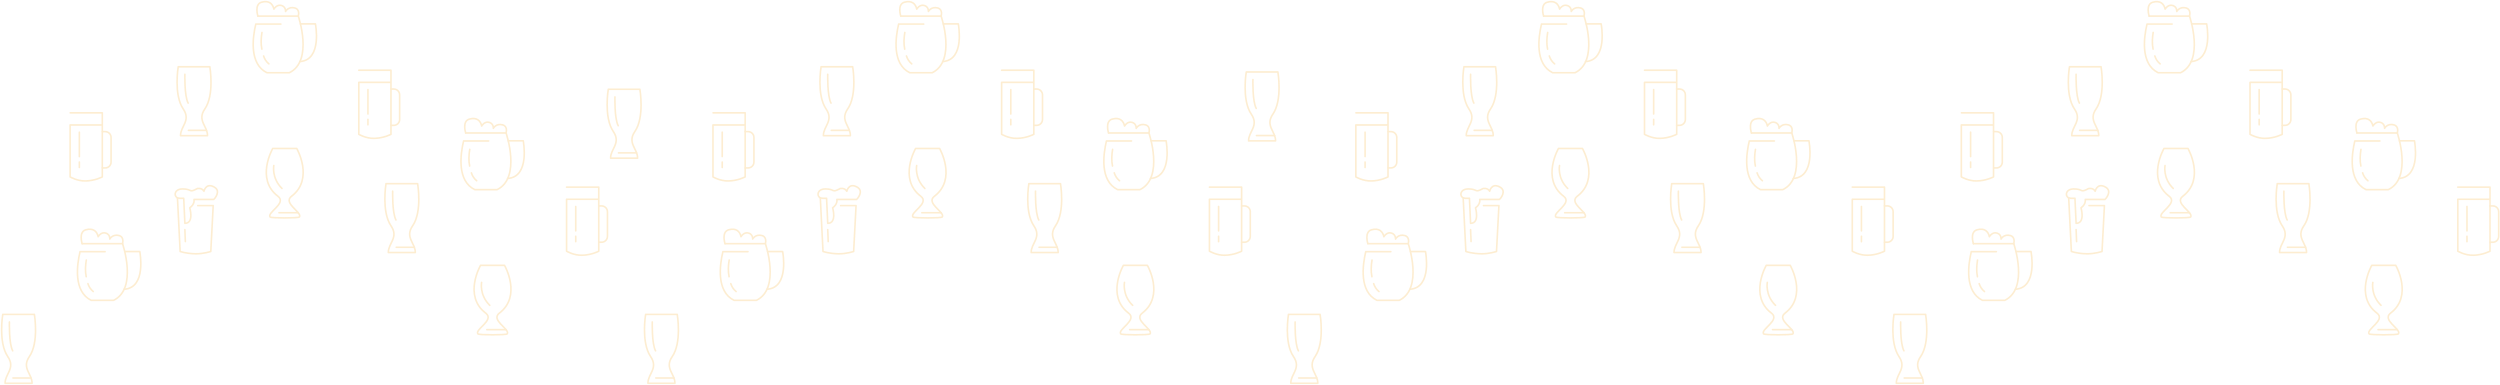 <svg width="1540" height="237" viewBox="0 0 1540 237" fill="none" xmlns="http://www.w3.org/2000/svg">
<g opacity="0.2">
<path d="M109.312 121.85L110.973 154.909C110.973 154.909 114.535 156.215 120.41 156.333C125.218 156.452 129.847 154.909 129.847 154.909L131.331 126.657H121.835" stroke="#F4A519" stroke-miterlimit="10" stroke-linecap="round" stroke-linejoin="round"/>
<path d="M110.439 122.087C106.938 122.087 106.641 116.389 112.457 116.389C118.63 116.389 116.078 119.119 121.538 116.152C121.538 116.152 124.387 115.499 125.634 117.813C125.634 117.813 126.761 112.531 131.688 115.083C136.673 117.576 131.925 122.74 131.688 122.858H119.52C119.52 122.858 120.173 125.707 116.909 128.022C116.909 128.022 119.698 137.519 113.882 137.578L113.17 122.146H110.439V122.087Z" stroke="#F4A519" stroke-miterlimit="10" stroke-linecap="round" stroke-linejoin="round"/>
<path d="M113.882 141.436L114.179 148.795" stroke="#F4A519" stroke-miterlimit="10" stroke-linecap="round" stroke-linejoin="round"/>
<path d="M63.076 81.076H64.797C66.815 81.076 68.418 82.679 68.418 84.697V99.832C68.418 101.85 66.815 103.452 64.797 103.452H63.076" stroke="#F4A519" stroke-miterlimit="10" stroke-linecap="round" stroke-linejoin="round"/>
<path d="M43.253 69.502H63.017V108.971C63.017 108.971 58.447 111.405 52.63 111.464C47.585 111.583 43.193 108.971 43.193 108.971V76.98H62.958" stroke="#F4A519" stroke-miterlimit="10" stroke-linecap="round" stroke-linejoin="round"/>
<path d="M48.891 81.432V96.448" stroke="#F4A519" stroke-miterlimit="10" stroke-linecap="round" stroke-linejoin="round"/>
<path d="M48.891 99.832V103.156" stroke="#F4A519" stroke-miterlimit="10" stroke-linecap="round" stroke-linejoin="round"/>
<path d="M129.254 41.131C129.254 41.131 132.222 58.402 126.168 67.127C121.241 74.249 127.948 77.811 127.83 83.568H111.211C111.092 77.87 117.799 74.309 112.873 67.127C106.878 58.343 109.786 41.131 109.786 41.131H129.254Z" stroke="#F4A519" stroke-miterlimit="10" stroke-linecap="round" stroke-linejoin="round"/>
<path d="M113.882 45.76C113.882 45.76 113.526 59.114 115.9 63.506" stroke="#F4A519" stroke-miterlimit="10" stroke-linecap="round" stroke-linejoin="round"/>
<path d="M127.236 80.303H116.078" stroke="#F4A519" stroke-miterlimit="10" stroke-linecap="round" stroke-linejoin="round"/>
<path d="M257.254 113.131C257.254 113.131 260.222 130.402 254.168 139.127C249.241 146.25 255.948 149.811 255.83 155.568H239.211C239.092 149.87 245.799 146.309 240.873 139.127C234.878 130.343 237.786 113.131 237.786 113.131H257.254Z" stroke="#F4A519" stroke-miterlimit="10" stroke-linecap="round" stroke-linejoin="round"/>
<path d="M241.882 117.76C241.882 117.76 241.526 131.114 243.9 135.506" stroke="#F4A519" stroke-miterlimit="10" stroke-linecap="round" stroke-linejoin="round"/>
<path d="M255.236 152.303H244.078" stroke="#F4A519" stroke-miterlimit="10" stroke-linecap="round" stroke-linejoin="round"/>
<path d="M21.173 193.666C21.173 193.666 24.14 210.938 18.087 219.662C13.16 226.785 19.867 230.346 19.748 236.103H3.13C3.011 230.405 9.718 226.844 4.792 219.662C-1.203 210.878 1.705 193.666 1.705 193.666H21.173Z" stroke="#F4A519" stroke-miterlimit="10" stroke-linecap="round" stroke-linejoin="round"/>
<path d="M5.8 198.355C5.8 198.355 5.444 211.71 7.818 216.102" stroke="#F4A519" stroke-miterlimit="10" stroke-linecap="round" stroke-linejoin="round"/>
<path d="M19.154 232.838H7.996" stroke="#F4A519" stroke-miterlimit="10" stroke-linecap="round" stroke-linejoin="round"/>
<path d="M50.612 150.102H75.481C75.481 150.102 84.977 177.7 69.961 185.001H56.191C45.151 179.6 47.347 163.278 49.306 155.028H64.738" stroke="#F4A519" stroke-miterlimit="10" stroke-linecap="round" stroke-linejoin="round"/>
<path d="M53.104 170.459C52.392 167.136 52.63 163.456 53.164 160.191" stroke="#F4A519" stroke-miterlimit="10" stroke-linecap="round" stroke-linejoin="round"/>
<path d="M57.437 179.599C55.775 178.234 54.766 176.572 54.173 174.732" stroke="#F4A519" stroke-miterlimit="10" stroke-linecap="round" stroke-linejoin="round"/>
<path d="M76.846 154.969H86.105C86.105 154.969 90.497 177.285 76.49 178.176" stroke="#F4A519" stroke-miterlimit="10" stroke-linecap="round" stroke-linejoin="round"/>
<path d="M50.612 150.102C50.612 150.102 48.237 142.861 52.867 141.555C57.496 140.249 59.811 142.623 60.464 145.828C60.464 145.828 62.245 142.564 65.331 143.632C67.883 144.522 67.646 147.253 67.646 147.253C67.646 147.253 69.308 143.988 73.462 145.116C75.836 145.828 75.955 148.44 75.48 150.102" stroke="#F4A519" stroke-miterlimit="10" stroke-linecap="round" stroke-linejoin="round"/>
<path d="M240.836 54.842H242.557C244.575 54.842 246.178 56.444 246.178 58.462V73.597C246.178 75.615 244.575 77.218 242.557 77.218H240.836" stroke="#F4A519" stroke-miterlimit="10" stroke-linecap="round" stroke-linejoin="round"/>
<path d="M221.013 43.268H240.836V82.737C240.836 82.737 236.266 85.17 230.45 85.23C225.405 85.349 221.013 82.737 221.013 82.737V50.746H240.836" stroke="#F4A519" stroke-miterlimit="10" stroke-linecap="round" stroke-linejoin="round"/>
<path d="M226.651 55.197V70.213" stroke="#F4A519" stroke-miterlimit="10" stroke-linecap="round" stroke-linejoin="round"/>
<path d="M226.651 73.537V76.861" stroke="#F4A519" stroke-miterlimit="10" stroke-linecap="round" stroke-linejoin="round"/>
<path d="M368.836 126.842H370.557C372.575 126.842 374.178 128.444 374.178 130.462V145.597C374.178 147.615 372.575 149.218 370.557 149.218H368.836" stroke="#F4A519" stroke-miterlimit="10" stroke-linecap="round" stroke-linejoin="round"/>
<path d="M349.013 115.268H368.836V154.737C368.836 154.737 364.266 157.17 358.45 157.23C353.405 157.348 349.013 154.737 349.013 154.737V122.746H368.836" stroke="#F4A519" stroke-miterlimit="10" stroke-linecap="round" stroke-linejoin="round"/>
<path d="M354.651 127.197V142.213" stroke="#F4A519" stroke-miterlimit="10" stroke-linecap="round" stroke-linejoin="round"/>
<path d="M354.651 145.537V148.861" stroke="#F4A519" stroke-miterlimit="10" stroke-linecap="round" stroke-linejoin="round"/>
<path d="M182.79 91.461C182.79 91.461 193.592 110.276 179.585 120.9C174.005 125.173 186.291 130.752 184.451 133.661C183.977 134.432 166.883 134.432 166.349 133.661C164.39 130.871 176.854 125.173 171.216 120.9C157.209 110.276 168.011 91.461 168.011 91.461H182.79Z" stroke="#F4A519" stroke-miterlimit="10" stroke-linecap="round" stroke-linejoin="round"/>
<path d="M168.663 101.965C168.663 101.965 167.18 109.74 173.708 116.091" stroke="#F4A519" stroke-miterlimit="10" stroke-linecap="round" stroke-linejoin="round"/>
<path d="M171.869 131.049H183.68" stroke="#F4A519" stroke-miterlimit="10" stroke-linecap="round" stroke-linejoin="round"/>
<path d="M310.79 163.461C310.79 163.461 321.592 182.276 307.585 192.9C302.005 197.173 314.291 202.752 312.451 205.661C311.977 206.432 294.883 206.432 294.349 205.661C292.39 202.871 304.854 197.173 299.216 192.9C285.209 182.276 296.011 163.461 296.011 163.461H310.79Z" stroke="#F4A519" stroke-miterlimit="10" stroke-linecap="round" stroke-linejoin="round"/>
<path d="M296.663 173.965C296.663 173.965 295.18 181.74 301.708 188.091" stroke="#F4A519" stroke-miterlimit="10" stroke-linecap="round" stroke-linejoin="round"/>
<path d="M299.869 203.049H311.68" stroke="#F4A519" stroke-miterlimit="10" stroke-linecap="round" stroke-linejoin="round"/>
<path d="M158.871 9.912H183.739C183.739 9.912 193.236 37.511 178.22 44.811H164.45C153.41 39.41 155.606 23.088 157.565 14.838H172.997" stroke="#F4A519" stroke-miterlimit="10" stroke-linecap="round" stroke-linejoin="round"/>
<path d="M161.305 30.27C160.592 26.946 160.83 23.266 161.364 20.002" stroke="#F4A519" stroke-miterlimit="10" stroke-linecap="round" stroke-linejoin="round"/>
<path d="M165.637 39.351C163.976 37.986 162.967 36.324 162.373 34.484" stroke="#F4A519" stroke-miterlimit="10" stroke-linecap="round" stroke-linejoin="round"/>
<path d="M185.046 14.721H194.305C194.305 14.721 198.697 37.037 184.689 37.928" stroke="#F4A519" stroke-miterlimit="10" stroke-linecap="round" stroke-linejoin="round"/>
<path d="M158.87 9.912C158.87 9.912 156.496 2.671 161.126 1.365C165.755 0.06 168.07 2.434 168.723 5.639C168.723 5.639 170.503 2.374 173.59 3.443C176.142 4.333 175.904 7.063 175.904 7.063C175.904 7.063 177.566 3.799 181.721 4.926C184.154 5.639 184.214 8.25 183.739 9.912" stroke="#F4A519" stroke-miterlimit="10" stroke-linecap="round" stroke-linejoin="round"/>
<path d="M286.871 81.912H311.739C311.739 81.912 321.236 109.511 306.22 116.811H292.45C281.41 111.41 283.606 95.088 285.565 86.838H300.997" stroke="#F4A519" stroke-miterlimit="10" stroke-linecap="round" stroke-linejoin="round"/>
<path d="M289.305 102.27C288.592 98.946 288.83 95.266 289.364 92.002" stroke="#F4A519" stroke-miterlimit="10" stroke-linecap="round" stroke-linejoin="round"/>
<path d="M293.637 111.351C291.976 109.986 290.967 108.324 290.373 106.484" stroke="#F4A519" stroke-miterlimit="10" stroke-linecap="round" stroke-linejoin="round"/>
<path d="M313.046 86.721H322.305C322.305 86.721 326.697 109.037 312.689 109.928" stroke="#F4A519" stroke-miterlimit="10" stroke-linecap="round" stroke-linejoin="round"/>
<path d="M286.87 81.912C286.87 81.912 284.496 74.671 289.126 73.365C293.755 72.06 296.07 74.434 296.723 77.639C296.723 77.639 298.503 74.374 301.59 75.443C304.142 76.333 303.905 79.063 303.905 79.063C303.905 79.063 305.566 75.799 309.721 76.927C312.155 77.639 312.214 80.25 311.739 81.912" stroke="#F4A519" stroke-miterlimit="10" stroke-linecap="round" stroke-linejoin="round"/>
</g>
<g opacity="0.2">
<path d="M394.173 55C394.173 55 397.141 72.272 391.087 80.996C386.16 88.119 392.867 91.68 392.748 97.437H376.13C376.011 91.739 382.718 88.178 377.792 80.996C371.797 72.212 374.705 55 374.705 55H394.173Z" stroke="#F4A519" stroke-miterlimit="10" stroke-linecap="round" stroke-linejoin="round"/>
<path d="M378.8 59.69C378.8 59.69 378.444 73.044 380.818 77.436" stroke="#F4A519" stroke-miterlimit="10" stroke-linecap="round" stroke-linejoin="round"/>
<path d="M392.154 94.172H380.996" stroke="#F4A519" stroke-miterlimit="10" stroke-linecap="round" stroke-linejoin="round"/>
<path d="M787.173 44.334C787.173 44.334 790.141 61.606 784.087 70.33C779.16 77.453 785.867 81.014 785.748 86.771H769.13C769.011 81.073 775.718 77.512 770.792 70.33C764.797 61.546 767.705 44.334 767.705 44.334H787.173Z" stroke="#F4A519" stroke-miterlimit="10" stroke-linecap="round" stroke-linejoin="round"/>
<path d="M771.8 49.023C771.8 49.023 771.444 62.378 773.818 66.77" stroke="#F4A519" stroke-miterlimit="10" stroke-linecap="round" stroke-linejoin="round"/>
<path d="M785.154 83.506H773.996" stroke="#F4A519" stroke-miterlimit="10" stroke-linecap="round" stroke-linejoin="round"/>
<path d="M505.312 121.85L506.973 154.909C506.973 154.909 510.535 156.215 516.41 156.333C521.218 156.452 525.847 154.909 525.847 154.909L527.331 126.657H517.835" stroke="#F4A519" stroke-miterlimit="10" stroke-linecap="round" stroke-linejoin="round"/>
<path d="M506.439 122.087C502.938 122.087 502.641 116.389 508.457 116.389C514.63 116.389 512.078 119.119 517.538 116.152C517.538 116.152 520.387 115.499 521.634 117.813C521.634 117.813 522.761 112.531 527.688 115.083C532.673 117.576 527.925 122.74 527.688 122.858H515.52C515.52 122.858 516.173 125.707 512.909 128.022C512.909 128.022 515.698 137.519 509.882 137.578L509.17 122.146H506.439V122.087Z" stroke="#F4A519" stroke-miterlimit="10" stroke-linecap="round" stroke-linejoin="round"/>
<path d="M509.882 141.436L510.179 148.795" stroke="#F4A519" stroke-miterlimit="10" stroke-linecap="round" stroke-linejoin="round"/>
<path d="M459.076 81.076H460.797C462.815 81.076 464.418 82.679 464.418 84.697V99.832C464.418 101.85 462.815 103.452 460.797 103.452H459.076" stroke="#F4A519" stroke-miterlimit="10" stroke-linecap="round" stroke-linejoin="round"/>
<path d="M439.253 69.502H459.017V108.971C459.017 108.971 454.447 111.405 448.63 111.464C443.585 111.583 439.193 108.971 439.193 108.971V76.98H458.958" stroke="#F4A519" stroke-miterlimit="10" stroke-linecap="round" stroke-linejoin="round"/>
<path d="M444.891 81.432V96.448" stroke="#F4A519" stroke-miterlimit="10" stroke-linecap="round" stroke-linejoin="round"/>
<path d="M444.891 99.832V103.156" stroke="#F4A519" stroke-miterlimit="10" stroke-linecap="round" stroke-linejoin="round"/>
<path d="M525.254 41.131C525.254 41.131 528.222 58.402 522.168 67.127C517.241 74.249 523.948 77.811 523.83 83.568H507.211C507.092 77.87 513.799 74.309 508.873 67.127C502.878 58.343 505.786 41.131 505.786 41.131H525.254Z" stroke="#F4A519" stroke-miterlimit="10" stroke-linecap="round" stroke-linejoin="round"/>
<path d="M509.882 45.76C509.882 45.76 509.526 59.114 511.9 63.506" stroke="#F4A519" stroke-miterlimit="10" stroke-linecap="round" stroke-linejoin="round"/>
<path d="M523.236 80.303H512.078" stroke="#F4A519" stroke-miterlimit="10" stroke-linecap="round" stroke-linejoin="round"/>
<path d="M653.254 113.131C653.254 113.131 656.222 130.402 650.168 139.127C645.241 146.25 651.948 149.811 651.83 155.568H635.211C635.092 149.87 641.799 146.309 636.873 139.127C630.878 130.343 633.786 113.131 633.786 113.131H653.254Z" stroke="#F4A519" stroke-miterlimit="10" stroke-linecap="round" stroke-linejoin="round"/>
<path d="M637.882 117.76C637.882 117.76 637.526 131.114 639.9 135.506" stroke="#F4A519" stroke-miterlimit="10" stroke-linecap="round" stroke-linejoin="round"/>
<path d="M651.236 152.303H640.078" stroke="#F4A519" stroke-miterlimit="10" stroke-linecap="round" stroke-linejoin="round"/>
<path d="M417.173 193.666C417.173 193.666 420.141 210.938 414.087 219.662C409.16 226.785 415.867 230.346 415.748 236.103H399.13C399.011 230.405 405.718 226.844 400.792 219.662C394.797 210.878 397.705 193.666 397.705 193.666H417.173Z" stroke="#F4A519" stroke-miterlimit="10" stroke-linecap="round" stroke-linejoin="round"/>
<path d="M401.8 198.355C401.8 198.355 401.444 211.71 403.818 216.102" stroke="#F4A519" stroke-miterlimit="10" stroke-linecap="round" stroke-linejoin="round"/>
<path d="M415.154 232.838H403.996" stroke="#F4A519" stroke-miterlimit="10" stroke-linecap="round" stroke-linejoin="round"/>
<path d="M446.612 150.102H471.481C471.481 150.102 480.977 177.7 465.961 185.001H452.191C441.151 179.6 443.348 163.278 445.306 155.028H460.738" stroke="#F4A519" stroke-miterlimit="10" stroke-linecap="round" stroke-linejoin="round"/>
<path d="M449.104 170.459C448.392 167.136 448.63 163.456 449.164 160.191" stroke="#F4A519" stroke-miterlimit="10" stroke-linecap="round" stroke-linejoin="round"/>
<path d="M453.437 179.599C451.775 178.234 450.766 176.572 450.173 174.732" stroke="#F4A519" stroke-miterlimit="10" stroke-linecap="round" stroke-linejoin="round"/>
<path d="M472.846 154.969H482.105C482.105 154.969 486.497 177.285 472.49 178.176" stroke="#F4A519" stroke-miterlimit="10" stroke-linecap="round" stroke-linejoin="round"/>
<path d="M446.612 150.102C446.612 150.102 444.237 142.861 448.867 141.555C453.496 140.249 455.811 142.623 456.464 145.828C456.464 145.828 458.245 142.564 461.331 143.632C463.883 144.522 463.646 147.253 463.646 147.253C463.646 147.253 465.308 143.988 469.462 145.116C471.836 145.828 471.955 148.44 471.48 150.102" stroke="#F4A519" stroke-miterlimit="10" stroke-linecap="round" stroke-linejoin="round"/>
<path d="M636.836 54.842H638.557C640.575 54.842 642.178 56.444 642.178 58.462V73.597C642.178 75.615 640.575 77.218 638.557 77.218H636.836" stroke="#F4A519" stroke-miterlimit="10" stroke-linecap="round" stroke-linejoin="round"/>
<path d="M617.013 43.268H636.836V82.737C636.836 82.737 632.266 85.17 626.45 85.23C621.405 85.349 617.013 82.737 617.013 82.737V50.746H636.836" stroke="#F4A519" stroke-miterlimit="10" stroke-linecap="round" stroke-linejoin="round"/>
<path d="M622.651 55.197V70.213" stroke="#F4A519" stroke-miterlimit="10" stroke-linecap="round" stroke-linejoin="round"/>
<path d="M622.651 73.537V76.861" stroke="#F4A519" stroke-miterlimit="10" stroke-linecap="round" stroke-linejoin="round"/>
<path d="M764.836 126.842H766.557C768.575 126.842 770.178 128.444 770.178 130.462V145.597C770.178 147.615 768.575 149.218 766.557 149.218H764.836" stroke="#F4A519" stroke-miterlimit="10" stroke-linecap="round" stroke-linejoin="round"/>
<path d="M745.013 115.268H764.836V154.737C764.836 154.737 760.266 157.17 754.45 157.23C749.405 157.348 745.013 154.737 745.013 154.737V122.746H764.836" stroke="#F4A519" stroke-miterlimit="10" stroke-linecap="round" stroke-linejoin="round"/>
<path d="M750.651 127.197V142.213" stroke="#F4A519" stroke-miterlimit="10" stroke-linecap="round" stroke-linejoin="round"/>
<path d="M750.651 145.537V148.861" stroke="#F4A519" stroke-miterlimit="10" stroke-linecap="round" stroke-linejoin="round"/>
<path d="M578.79 91.461C578.79 91.461 589.592 110.276 575.585 120.9C570.005 125.173 582.291 130.752 580.451 133.661C579.977 134.432 562.883 134.432 562.349 133.661C560.39 130.871 572.854 125.173 567.216 120.9C553.209 110.276 564.011 91.461 564.011 91.461H578.79Z" stroke="#F4A519" stroke-miterlimit="10" stroke-linecap="round" stroke-linejoin="round"/>
<path d="M564.663 101.965C564.663 101.965 563.18 109.74 569.708 116.091" stroke="#F4A519" stroke-miterlimit="10" stroke-linecap="round" stroke-linejoin="round"/>
<path d="M567.869 131.049H579.68" stroke="#F4A519" stroke-miterlimit="10" stroke-linecap="round" stroke-linejoin="round"/>
<path d="M706.79 163.461C706.79 163.461 717.592 182.276 703.585 192.9C698.005 197.173 710.291 202.752 708.451 205.661C707.977 206.432 690.883 206.432 690.349 205.661C688.39 202.871 700.854 197.173 695.216 192.9C681.209 182.276 692.011 163.461 692.011 163.461H706.79Z" stroke="#F4A519" stroke-miterlimit="10" stroke-linecap="round" stroke-linejoin="round"/>
<path d="M692.663 173.965C692.663 173.965 691.18 181.74 697.708 188.091" stroke="#F4A519" stroke-miterlimit="10" stroke-linecap="round" stroke-linejoin="round"/>
<path d="M695.869 203.049H707.68" stroke="#F4A519" stroke-miterlimit="10" stroke-linecap="round" stroke-linejoin="round"/>
<path d="M554.871 9.912H579.739C579.739 9.912 589.236 37.511 574.22 44.811H560.45C549.41 39.41 551.606 23.088 553.565 14.838H568.997" stroke="#F4A519" stroke-miterlimit="10" stroke-linecap="round" stroke-linejoin="round"/>
<path d="M557.305 30.27C556.592 26.946 556.83 23.266 557.364 20.002" stroke="#F4A519" stroke-miterlimit="10" stroke-linecap="round" stroke-linejoin="round"/>
<path d="M561.637 39.351C559.976 37.986 558.967 36.324 558.373 34.484" stroke="#F4A519" stroke-miterlimit="10" stroke-linecap="round" stroke-linejoin="round"/>
<path d="M581.046 14.721H590.305C590.305 14.721 594.697 37.037 580.689 37.928" stroke="#F4A519" stroke-miterlimit="10" stroke-linecap="round" stroke-linejoin="round"/>
<path d="M554.87 9.912C554.87 9.912 552.496 2.671 557.126 1.365C561.755 0.06 564.07 2.434 564.723 5.639C564.723 5.639 566.503 2.374 569.59 3.443C572.142 4.333 571.904 7.063 571.904 7.063C571.904 7.063 573.566 3.799 577.721 4.926C580.154 5.639 580.214 8.25 579.739 9.912" stroke="#F4A519" stroke-miterlimit="10" stroke-linecap="round" stroke-linejoin="round"/>
<path d="M682.871 81.912H707.739C707.739 81.912 717.236 109.511 702.22 116.811H688.45C677.41 111.41 679.606 95.088 681.565 86.838H696.997" stroke="#F4A519" stroke-miterlimit="10" stroke-linecap="round" stroke-linejoin="round"/>
<path d="M685.305 102.27C684.592 98.946 684.83 95.266 685.364 92.002" stroke="#F4A519" stroke-miterlimit="10" stroke-linecap="round" stroke-linejoin="round"/>
<path d="M689.637 111.351C687.976 109.986 686.967 108.324 686.373 106.484" stroke="#F4A519" stroke-miterlimit="10" stroke-linecap="round" stroke-linejoin="round"/>
<path d="M709.046 86.721H718.305C718.305 86.721 722.697 109.037 708.689 109.928" stroke="#F4A519" stroke-miterlimit="10" stroke-linecap="round" stroke-linejoin="round"/>
<path d="M682.87 81.912C682.87 81.912 680.496 74.671 685.126 73.365C689.755 72.06 692.07 74.434 692.723 77.639C692.723 77.639 694.503 74.374 697.59 75.443C700.142 76.333 699.905 79.063 699.905 79.063C699.905 79.063 701.566 75.799 705.721 76.927C708.155 77.639 708.214 80.25 707.739 81.912" stroke="#F4A519" stroke-miterlimit="10" stroke-linecap="round" stroke-linejoin="round"/>
</g>
<g opacity="0.2">
<path d="M901.312 121.85L902.973 154.909C902.973 154.909 906.535 156.215 912.41 156.333C917.218 156.452 921.847 154.909 921.847 154.909L923.331 126.657H913.835" stroke="#F4A519" stroke-miterlimit="10" stroke-linecap="round" stroke-linejoin="round"/>
<path d="M902.439 122.087C898.938 122.087 898.641 116.389 904.457 116.389C910.63 116.389 908.078 119.119 913.538 116.152C913.538 116.152 916.387 115.499 917.634 117.813C917.634 117.813 918.761 112.531 923.688 115.083C928.673 117.576 923.925 122.74 923.688 122.858H911.52C911.52 122.858 912.173 125.707 908.909 128.022C908.909 128.022 911.698 137.519 905.882 137.578L905.17 122.146H902.439V122.087Z" stroke="#F4A519" stroke-miterlimit="10" stroke-linecap="round" stroke-linejoin="round"/>
<path d="M905.882 141.436L906.179 148.795" stroke="#F4A519" stroke-miterlimit="10" stroke-linecap="round" stroke-linejoin="round"/>
<path d="M855.076 81.076H856.797C858.815 81.076 860.418 82.679 860.418 84.697V99.832C860.418 101.85 858.815 103.452 856.797 103.452H855.076" stroke="#F4A519" stroke-miterlimit="10" stroke-linecap="round" stroke-linejoin="round"/>
<path d="M835.253 69.502H855.017V108.971C855.017 108.971 850.447 111.405 844.63 111.464C839.585 111.583 835.193 108.971 835.193 108.971V76.98H854.958" stroke="#F4A519" stroke-miterlimit="10" stroke-linecap="round" stroke-linejoin="round"/>
<path d="M840.891 81.432V96.448" stroke="#F4A519" stroke-miterlimit="10" stroke-linecap="round" stroke-linejoin="round"/>
<path d="M840.891 99.832V103.156" stroke="#F4A519" stroke-miterlimit="10" stroke-linecap="round" stroke-linejoin="round"/>
<path d="M921.254 41.131C921.254 41.131 924.222 58.402 918.168 67.127C913.241 74.249 919.948 77.811 919.83 83.568H903.211C903.092 77.87 909.799 74.309 904.873 67.127C898.878 58.343 901.786 41.131 901.786 41.131H921.254Z" stroke="#F4A519" stroke-miterlimit="10" stroke-linecap="round" stroke-linejoin="round"/>
<path d="M905.882 45.76C905.882 45.76 905.526 59.114 907.9 63.506" stroke="#F4A519" stroke-miterlimit="10" stroke-linecap="round" stroke-linejoin="round"/>
<path d="M919.236 80.303H908.078" stroke="#F4A519" stroke-miterlimit="10" stroke-linecap="round" stroke-linejoin="round"/>
<path d="M1049.25 113.131C1049.25 113.131 1052.22 130.402 1046.17 139.127C1041.24 146.25 1047.95 149.811 1047.83 155.568H1031.21C1031.09 149.87 1037.8 146.309 1032.87 139.127C1026.88 130.343 1029.79 113.131 1029.79 113.131H1049.25Z" stroke="#F4A519" stroke-miterlimit="10" stroke-linecap="round" stroke-linejoin="round"/>
<path d="M1033.88 117.76C1033.88 117.76 1033.53 131.114 1035.9 135.506" stroke="#F4A519" stroke-miterlimit="10" stroke-linecap="round" stroke-linejoin="round"/>
<path d="M1047.24 152.303H1036.08" stroke="#F4A519" stroke-miterlimit="10" stroke-linecap="round" stroke-linejoin="round"/>
<path d="M813.173 193.666C813.173 193.666 816.141 210.938 810.087 219.662C805.16 226.785 811.867 230.346 811.748 236.103H795.13C795.011 230.405 801.718 226.844 796.792 219.662C790.797 210.878 793.705 193.666 793.705 193.666H813.173Z" stroke="#F4A519" stroke-miterlimit="10" stroke-linecap="round" stroke-linejoin="round"/>
<path d="M797.8 198.355C797.8 198.355 797.444 211.71 799.818 216.102" stroke="#F4A519" stroke-miterlimit="10" stroke-linecap="round" stroke-linejoin="round"/>
<path d="M811.154 232.838H799.996" stroke="#F4A519" stroke-miterlimit="10" stroke-linecap="round" stroke-linejoin="round"/>
<path d="M842.612 150.102H867.481C867.481 150.102 876.977 177.7 861.961 185.001H848.191C837.151 179.6 839.348 163.278 841.306 155.028H856.738" stroke="#F4A519" stroke-miterlimit="10" stroke-linecap="round" stroke-linejoin="round"/>
<path d="M845.104 170.459C844.392 167.136 844.63 163.456 845.164 160.191" stroke="#F4A519" stroke-miterlimit="10" stroke-linecap="round" stroke-linejoin="round"/>
<path d="M849.437 179.599C847.775 178.234 846.766 176.572 846.173 174.732" stroke="#F4A519" stroke-miterlimit="10" stroke-linecap="round" stroke-linejoin="round"/>
<path d="M868.846 154.969H878.105C878.105 154.969 882.497 177.285 868.49 178.176" stroke="#F4A519" stroke-miterlimit="10" stroke-linecap="round" stroke-linejoin="round"/>
<path d="M842.612 150.102C842.612 150.102 840.237 142.861 844.867 141.555C849.496 140.249 851.811 142.623 852.464 145.828C852.464 145.828 854.245 142.564 857.331 143.632C859.883 144.522 859.646 147.253 859.646 147.253C859.646 147.253 861.308 143.988 865.462 145.116C867.836 145.828 867.955 148.44 867.48 150.102" stroke="#F4A519" stroke-miterlimit="10" stroke-linecap="round" stroke-linejoin="round"/>
<path d="M1032.84 54.842H1034.56C1036.58 54.842 1038.18 56.444 1038.18 58.462V73.597C1038.18 75.615 1036.58 77.218 1034.56 77.218H1032.84" stroke="#F4A519" stroke-miterlimit="10" stroke-linecap="round" stroke-linejoin="round"/>
<path d="M1013.01 43.268H1032.84V82.737C1032.84 82.737 1028.27 85.17 1022.45 85.23C1017.4 85.349 1013.01 82.737 1013.01 82.737V50.746H1032.84" stroke="#F4A519" stroke-miterlimit="10" stroke-linecap="round" stroke-linejoin="round"/>
<path d="M1018.65 55.197V70.213" stroke="#F4A519" stroke-miterlimit="10" stroke-linecap="round" stroke-linejoin="round"/>
<path d="M1018.65 73.537V76.861" stroke="#F4A519" stroke-miterlimit="10" stroke-linecap="round" stroke-linejoin="round"/>
<path d="M1160.84 126.842H1162.56C1164.58 126.842 1166.18 128.444 1166.18 130.462V145.597C1166.18 147.615 1164.58 149.218 1162.56 149.218H1160.84" stroke="#F4A519" stroke-miterlimit="10" stroke-linecap="round" stroke-linejoin="round"/>
<path d="M1141.01 115.268H1160.84V154.737C1160.84 154.737 1156.27 157.17 1150.45 157.23C1145.4 157.348 1141.01 154.737 1141.01 154.737V122.746H1160.84" stroke="#F4A519" stroke-miterlimit="10" stroke-linecap="round" stroke-linejoin="round"/>
<path d="M1146.65 127.197V142.213" stroke="#F4A519" stroke-miterlimit="10" stroke-linecap="round" stroke-linejoin="round"/>
<path d="M1146.65 145.537V148.861" stroke="#F4A519" stroke-miterlimit="10" stroke-linecap="round" stroke-linejoin="round"/>
<path d="M974.79 91.461C974.79 91.461 985.592 110.276 971.585 120.9C966.005 125.173 978.291 130.752 976.451 133.661C975.977 134.432 958.883 134.432 958.349 133.661C956.39 130.871 968.854 125.173 963.216 120.9C949.209 110.276 960.011 91.461 960.011 91.461H974.79Z" stroke="#F4A519" stroke-miterlimit="10" stroke-linecap="round" stroke-linejoin="round"/>
<path d="M960.663 101.965C960.663 101.965 959.18 109.74 965.708 116.091" stroke="#F4A519" stroke-miterlimit="10" stroke-linecap="round" stroke-linejoin="round"/>
<path d="M963.869 131.049H975.68" stroke="#F4A519" stroke-miterlimit="10" stroke-linecap="round" stroke-linejoin="round"/>
<path d="M1102.79 163.461C1102.79 163.461 1113.59 182.276 1099.58 192.9C1094.01 197.173 1106.29 202.752 1104.45 205.661C1103.98 206.432 1086.88 206.432 1086.35 205.661C1084.39 202.871 1096.85 197.173 1091.22 192.9C1077.21 182.276 1088.01 163.461 1088.01 163.461H1102.79Z" stroke="#F4A519" stroke-miterlimit="10" stroke-linecap="round" stroke-linejoin="round"/>
<path d="M1088.66 173.965C1088.66 173.965 1087.18 181.74 1093.71 188.091" stroke="#F4A519" stroke-miterlimit="10" stroke-linecap="round" stroke-linejoin="round"/>
<path d="M1091.87 203.049H1103.68" stroke="#F4A519" stroke-miterlimit="10" stroke-linecap="round" stroke-linejoin="round"/>
<path d="M950.871 9.912H975.739C975.739 9.912 985.236 37.511 970.22 44.811H956.45C945.41 39.41 947.606 23.088 949.565 14.838H964.997" stroke="#F4A519" stroke-miterlimit="10" stroke-linecap="round" stroke-linejoin="round"/>
<path d="M953.305 30.27C952.592 26.946 952.83 23.266 953.364 20.002" stroke="#F4A519" stroke-miterlimit="10" stroke-linecap="round" stroke-linejoin="round"/>
<path d="M957.637 39.351C955.976 37.986 954.967 36.324 954.373 34.484" stroke="#F4A519" stroke-miterlimit="10" stroke-linecap="round" stroke-linejoin="round"/>
<path d="M977.046 14.721H986.305C986.305 14.721 990.697 37.037 976.689 37.928" stroke="#F4A519" stroke-miterlimit="10" stroke-linecap="round" stroke-linejoin="round"/>
<path d="M950.87 9.912C950.87 9.912 948.496 2.671 953.126 1.365C957.755 0.06 960.07 2.434 960.723 5.639C960.723 5.639 962.503 2.374 965.59 3.443C968.142 4.333 967.905 7.063 967.905 7.063C967.905 7.063 969.566 3.799 973.721 4.926C976.155 5.639 976.214 8.25 975.739 9.912" stroke="#F4A519" stroke-miterlimit="10" stroke-linecap="round" stroke-linejoin="round"/>
<path d="M1078.87 81.912H1103.74C1103.74 81.912 1113.24 109.511 1098.22 116.811H1084.45C1073.41 111.41 1075.61 95.088 1077.56 86.838H1093" stroke="#F4A519" stroke-miterlimit="10" stroke-linecap="round" stroke-linejoin="round"/>
<path d="M1081.3 102.27C1080.59 98.946 1080.83 95.266 1081.36 92.002" stroke="#F4A519" stroke-miterlimit="10" stroke-linecap="round" stroke-linejoin="round"/>
<path d="M1085.64 111.351C1083.98 109.986 1082.97 108.324 1082.37 106.484" stroke="#F4A519" stroke-miterlimit="10" stroke-linecap="round" stroke-linejoin="round"/>
<path d="M1105.05 86.721H1114.3C1114.3 86.721 1118.7 109.037 1104.69 109.928" stroke="#F4A519" stroke-miterlimit="10" stroke-linecap="round" stroke-linejoin="round"/>
<path d="M1078.87 81.912C1078.87 81.912 1076.5 74.671 1081.13 73.365C1085.76 72.06 1088.07 74.434 1088.72 77.639C1088.72 77.639 1090.5 74.374 1093.59 75.443C1096.14 76.333 1095.9 79.063 1095.9 79.063C1095.9 79.063 1097.57 75.799 1101.72 76.927C1104.15 77.639 1104.21 80.25 1103.74 81.912" stroke="#F4A519" stroke-miterlimit="10" stroke-linecap="round" stroke-linejoin="round"/>
</g>
<g opacity="0.2">
<path d="M1274.31 121.85L1275.97 154.909C1275.97 154.909 1279.53 156.215 1285.41 156.333C1290.22 156.452 1294.85 154.909 1294.85 154.909L1296.33 126.657H1286.83" stroke="#F4A519" stroke-miterlimit="10" stroke-linecap="round" stroke-linejoin="round"/>
<path d="M1275.44 122.087C1271.94 122.087 1271.64 116.389 1277.46 116.389C1283.63 116.389 1281.08 119.119 1286.54 116.152C1286.54 116.152 1289.39 115.499 1290.63 117.813C1290.63 117.813 1291.76 112.531 1296.69 115.083C1301.67 117.576 1296.92 122.74 1296.69 122.858H1284.52C1284.52 122.858 1285.17 125.707 1281.91 128.022C1281.91 128.022 1284.7 137.519 1278.88 137.578L1278.17 122.146H1275.44V122.087Z" stroke="#F4A519" stroke-miterlimit="10" stroke-linecap="round" stroke-linejoin="round"/>
<path d="M1278.88 141.436L1279.18 148.795" stroke="#F4A519" stroke-miterlimit="10" stroke-linecap="round" stroke-linejoin="round"/>
<path d="M1228.08 81.076H1229.8C1231.82 81.076 1233.42 82.679 1233.42 84.697V99.832C1233.42 101.85 1231.82 103.452 1229.8 103.452H1228.08" stroke="#F4A519" stroke-miterlimit="10" stroke-linecap="round" stroke-linejoin="round"/>
<path d="M1208.25 69.502H1228.02V108.971C1228.02 108.971 1223.45 111.405 1217.63 111.464C1212.59 111.583 1208.19 108.971 1208.19 108.971V76.98H1227.96" stroke="#F4A519" stroke-miterlimit="10" stroke-linecap="round" stroke-linejoin="round"/>
<path d="M1213.89 81.432V96.448" stroke="#F4A519" stroke-miterlimit="10" stroke-linecap="round" stroke-linejoin="round"/>
<path d="M1213.89 99.832V103.156" stroke="#F4A519" stroke-miterlimit="10" stroke-linecap="round" stroke-linejoin="round"/>
<path d="M1294.25 41.131C1294.25 41.131 1297.22 58.402 1291.17 67.127C1286.24 74.249 1292.95 77.811 1292.83 83.568H1276.21C1276.09 77.87 1282.8 74.309 1277.87 67.127C1271.88 58.343 1274.79 41.131 1274.79 41.131H1294.25Z" stroke="#F4A519" stroke-miterlimit="10" stroke-linecap="round" stroke-linejoin="round"/>
<path d="M1278.88 45.76C1278.88 45.76 1278.53 59.114 1280.9 63.506" stroke="#F4A519" stroke-miterlimit="10" stroke-linecap="round" stroke-linejoin="round"/>
<path d="M1292.24 80.303H1281.08" stroke="#F4A519" stroke-miterlimit="10" stroke-linecap="round" stroke-linejoin="round"/>
<path d="M1422.25 113.131C1422.25 113.131 1425.22 130.402 1419.17 139.127C1414.24 146.25 1420.95 149.811 1420.83 155.568H1404.21C1404.09 149.87 1410.8 146.309 1405.87 139.127C1399.88 130.343 1402.79 113.131 1402.79 113.131H1422.25Z" stroke="#F4A519" stroke-miterlimit="10" stroke-linecap="round" stroke-linejoin="round"/>
<path d="M1406.88 117.76C1406.88 117.76 1406.53 131.114 1408.9 135.506" stroke="#F4A519" stroke-miterlimit="10" stroke-linecap="round" stroke-linejoin="round"/>
<path d="M1420.24 152.303H1409.08" stroke="#F4A519" stroke-miterlimit="10" stroke-linecap="round" stroke-linejoin="round"/>
<path d="M1186.17 193.666C1186.17 193.666 1189.14 210.938 1183.09 219.662C1178.16 226.785 1184.87 230.346 1184.75 236.103H1168.13C1168.01 230.405 1174.72 226.844 1169.79 219.662C1163.8 210.878 1166.71 193.666 1166.71 193.666H1186.17Z" stroke="#F4A519" stroke-miterlimit="10" stroke-linecap="round" stroke-linejoin="round"/>
<path d="M1170.8 198.355C1170.8 198.355 1170.44 211.71 1172.82 216.102" stroke="#F4A519" stroke-miterlimit="10" stroke-linecap="round" stroke-linejoin="round"/>
<path d="M1184.15 232.838H1173" stroke="#F4A519" stroke-miterlimit="10" stroke-linecap="round" stroke-linejoin="round"/>
<path d="M1215.61 150.102H1240.48C1240.48 150.102 1249.98 177.7 1234.96 185.001H1221.19C1210.15 179.6 1212.35 163.278 1214.31 155.028H1229.74" stroke="#F4A519" stroke-miterlimit="10" stroke-linecap="round" stroke-linejoin="round"/>
<path d="M1218.1 170.459C1217.39 167.136 1217.63 163.456 1218.16 160.191" stroke="#F4A519" stroke-miterlimit="10" stroke-linecap="round" stroke-linejoin="round"/>
<path d="M1222.44 179.599C1220.78 178.234 1219.77 176.572 1219.17 174.732" stroke="#F4A519" stroke-miterlimit="10" stroke-linecap="round" stroke-linejoin="round"/>
<path d="M1241.85 154.969H1251.11C1251.11 154.969 1255.5 177.285 1241.49 178.176" stroke="#F4A519" stroke-miterlimit="10" stroke-linecap="round" stroke-linejoin="round"/>
<path d="M1215.61 150.102C1215.61 150.102 1213.24 142.861 1217.87 141.555C1222.5 140.249 1224.81 142.623 1225.46 145.828C1225.46 145.828 1227.24 142.564 1230.33 143.632C1232.88 144.522 1232.65 147.253 1232.65 147.253C1232.65 147.253 1234.31 143.988 1238.46 145.116C1240.84 145.828 1240.96 148.44 1240.48 150.102" stroke="#F4A519" stroke-miterlimit="10" stroke-linecap="round" stroke-linejoin="round"/>
<path d="M1405.84 54.842H1407.56C1409.58 54.842 1411.18 56.444 1411.18 58.462V73.597C1411.18 75.615 1409.58 77.218 1407.56 77.218H1405.84" stroke="#F4A519" stroke-miterlimit="10" stroke-linecap="round" stroke-linejoin="round"/>
<path d="M1386.01 43.268H1405.84V82.737C1405.84 82.737 1401.27 85.17 1395.45 85.23C1390.4 85.349 1386.01 82.737 1386.01 82.737V50.746H1405.84" stroke="#F4A519" stroke-miterlimit="10" stroke-linecap="round" stroke-linejoin="round"/>
<path d="M1391.65 55.197V70.213" stroke="#F4A519" stroke-miterlimit="10" stroke-linecap="round" stroke-linejoin="round"/>
<path d="M1391.65 73.537V76.861" stroke="#F4A519" stroke-miterlimit="10" stroke-linecap="round" stroke-linejoin="round"/>
<path d="M1533.84 126.842H1535.56C1537.58 126.842 1539.18 128.444 1539.18 130.462V145.597C1539.18 147.615 1537.58 149.218 1535.56 149.218H1533.84" stroke="#F4A519" stroke-miterlimit="10" stroke-linecap="round" stroke-linejoin="round"/>
<path d="M1514.01 115.268H1533.84V154.737C1533.84 154.737 1529.27 157.17 1523.45 157.23C1518.4 157.348 1514.01 154.737 1514.01 154.737V122.746H1533.84" stroke="#F4A519" stroke-miterlimit="10" stroke-linecap="round" stroke-linejoin="round"/>
<path d="M1519.65 127.197V142.213" stroke="#F4A519" stroke-miterlimit="10" stroke-linecap="round" stroke-linejoin="round"/>
<path d="M1519.65 145.537V148.861" stroke="#F4A519" stroke-miterlimit="10" stroke-linecap="round" stroke-linejoin="round"/>
<path d="M1347.79 91.461C1347.79 91.461 1358.59 110.276 1344.58 120.9C1339.01 125.173 1351.29 130.752 1349.45 133.661C1348.98 134.432 1331.88 134.432 1331.35 133.661C1329.39 130.871 1341.85 125.173 1336.22 120.9C1322.21 110.276 1333.01 91.461 1333.01 91.461H1347.79Z" stroke="#F4A519" stroke-miterlimit="10" stroke-linecap="round" stroke-linejoin="round"/>
<path d="M1333.66 101.965C1333.66 101.965 1332.18 109.74 1338.71 116.091" stroke="#F4A519" stroke-miterlimit="10" stroke-linecap="round" stroke-linejoin="round"/>
<path d="M1336.87 131.049H1348.68" stroke="#F4A519" stroke-miterlimit="10" stroke-linecap="round" stroke-linejoin="round"/>
<path d="M1475.79 163.461C1475.79 163.461 1486.59 182.276 1472.58 192.9C1467.01 197.173 1479.29 202.752 1477.45 205.661C1476.98 206.432 1459.88 206.432 1459.35 205.661C1457.39 202.871 1469.85 197.173 1464.22 192.9C1450.21 182.276 1461.01 163.461 1461.01 163.461H1475.79Z" stroke="#F4A519" stroke-miterlimit="10" stroke-linecap="round" stroke-linejoin="round"/>
<path d="M1461.66 173.965C1461.66 173.965 1460.18 181.74 1466.71 188.091" stroke="#F4A519" stroke-miterlimit="10" stroke-linecap="round" stroke-linejoin="round"/>
<path d="M1464.87 203.049H1476.68" stroke="#F4A519" stroke-miterlimit="10" stroke-linecap="round" stroke-linejoin="round"/>
<path d="M1323.87 9.912H1348.74C1348.74 9.912 1358.24 37.511 1343.22 44.811H1329.45C1318.41 39.41 1320.61 23.088 1322.56 14.838H1338" stroke="#F4A519" stroke-miterlimit="10" stroke-linecap="round" stroke-linejoin="round"/>
<path d="M1326.3 30.27C1325.59 26.946 1325.83 23.266 1326.36 20.002" stroke="#F4A519" stroke-miterlimit="10" stroke-linecap="round" stroke-linejoin="round"/>
<path d="M1330.64 39.351C1328.98 37.986 1327.97 36.324 1327.37 34.484" stroke="#F4A519" stroke-miterlimit="10" stroke-linecap="round" stroke-linejoin="round"/>
<path d="M1350.05 14.721H1359.3C1359.3 14.721 1363.7 37.037 1349.69 37.928" stroke="#F4A519" stroke-miterlimit="10" stroke-linecap="round" stroke-linejoin="round"/>
<path d="M1323.87 9.912C1323.87 9.912 1321.5 2.671 1326.13 1.365C1330.76 0.06 1333.07 2.434 1333.72 5.639C1333.72 5.639 1335.5 2.374 1338.59 3.443C1341.14 4.333 1340.9 7.063 1340.9 7.063C1340.9 7.063 1342.57 3.799 1346.72 4.926C1349.15 5.639 1349.21 8.25 1348.74 9.912" stroke="#F4A519" stroke-miterlimit="10" stroke-linecap="round" stroke-linejoin="round"/>
<path d="M1451.87 81.912H1476.74C1476.74 81.912 1486.24 109.511 1471.22 116.811H1457.45C1446.41 111.41 1448.61 95.088 1450.56 86.838H1466" stroke="#F4A519" stroke-miterlimit="10" stroke-linecap="round" stroke-linejoin="round"/>
<path d="M1454.3 102.27C1453.59 98.946 1453.83 95.266 1454.36 92.002" stroke="#F4A519" stroke-miterlimit="10" stroke-linecap="round" stroke-linejoin="round"/>
<path d="M1458.64 111.351C1456.98 109.986 1455.97 108.324 1455.37 106.484" stroke="#F4A519" stroke-miterlimit="10" stroke-linecap="round" stroke-linejoin="round"/>
<path d="M1478.05 86.721H1487.3C1487.3 86.721 1491.7 109.037 1477.69 109.928" stroke="#F4A519" stroke-miterlimit="10" stroke-linecap="round" stroke-linejoin="round"/>
<path d="M1451.87 81.912C1451.87 81.912 1449.5 74.671 1454.13 73.365C1458.76 72.06 1461.07 74.434 1461.72 77.639C1461.72 77.639 1463.5 74.374 1466.59 75.443C1469.14 76.333 1468.9 79.063 1468.9 79.063C1468.9 79.063 1470.57 75.799 1474.72 76.927C1477.15 77.639 1477.21 80.25 1476.74 81.912" stroke="#F4A519" stroke-miterlimit="10" stroke-linecap="round" stroke-linejoin="round"/>
</g>
</svg>
